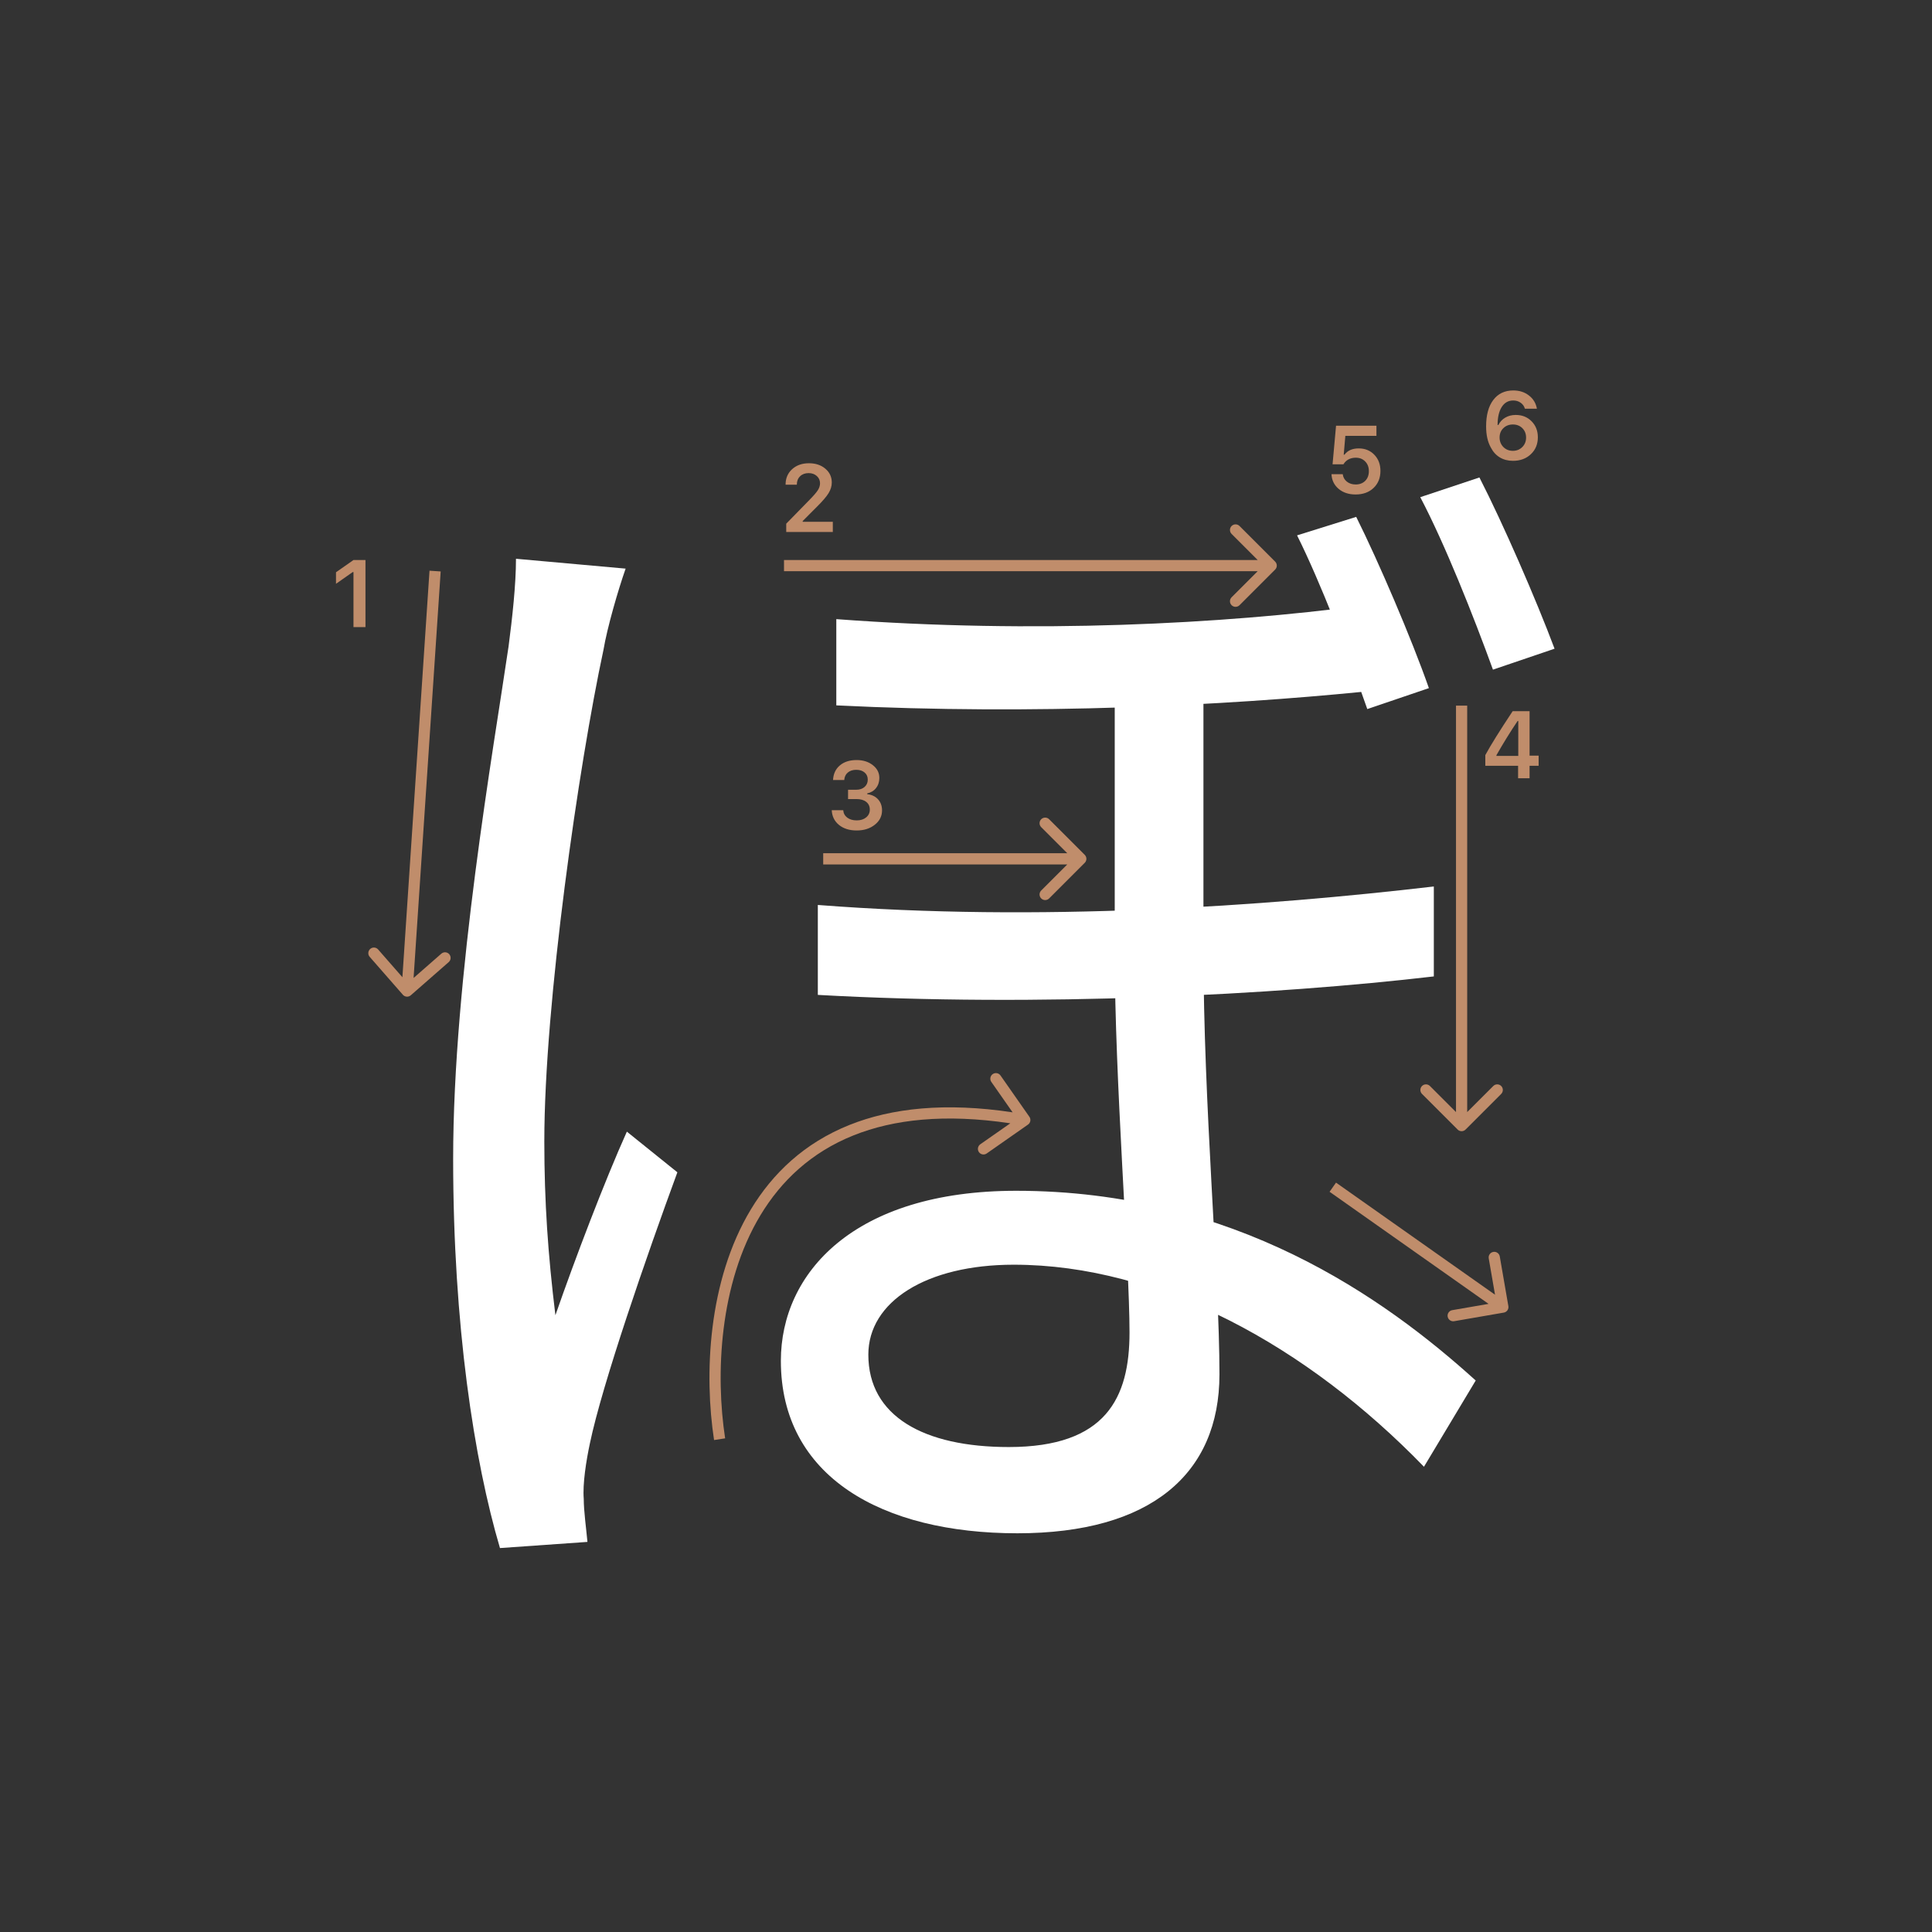 <svg width="345" height="345" viewBox="0 0 345 345" fill="none" xmlns="http://www.w3.org/2000/svg">
<rect x="0" y="0" width="345" height="345" fill="#333333" stroke="none"/>
<path d="M214.9 118.7C214.9 134.54 214.9 155.66 214.9 169.52C214.9 197.24 217.76 227.82 217.76 245.42C217.76 263.24 205.44 273.8 181.68 273.8C157.48 273.8 139.44 263.68 139.44 243C139.44 227.38 152.42 212.64 181.46 212.64C220.4 212.64 247.24 231.78 263.52 246.52L254.28 261.92C233.38 240.36 206.98 225.84 181.02 225.84C165.4 225.84 155.06 232.44 155.06 241.9C155.06 252.9 164.96 258.4 180.14 258.4C197.52 258.4 201.7 249.6 201.7 237.94C201.7 225.4 199.06 192.84 199.06 170.18C199.06 154.56 199.06 130.8 199.06 118.7H214.9ZM146.04 161.6C185.64 164.68 225.9 161.82 256.04 158.3V174.36C227.88 177.66 185.42 179.86 146.04 177.66V161.6ZM149.34 110.56C184.76 113.2 218.42 111.44 243.28 108.14V123.54C218.86 125.96 184.98 127.72 149.34 125.96V110.56ZM111.72 101.54C110.4 105.28 108.42 112.1 107.76 116.06C103.36 136.52 97.2 179.2 97.2 203.84C97.2 214.62 97.86 224.08 99.18 234.86C102.7 224.74 107.98 210.88 111.94 202.08L120.96 209.34C115.46 224.3 107.54 247.18 105.34 257.74C104.68 260.82 104.02 265 104.24 267.64C104.24 269.84 104.68 272.92 104.9 275.34L89.28 276.44C84.66 260.82 80.92 236.62 80.92 206.92C80.92 174.58 88.18 133.44 90.82 115.4C91.48 110.34 92.14 104.4 92.14 99.78L111.72 101.54ZM242.18 92.3C246.14 100.22 252.08 114.08 255.16 122.88L244.16 126.62C240.86 117.16 235.8 103.96 231.62 95.6L242.18 92.3ZM264.18 85.26C268.36 93.4 274.3 107.04 277.6 115.84L266.6 119.58C263.08 109.9 258.02 97.14 253.62 88.78L264.18 85.26Z" fill="white"/>
<path d="M242.066 88.299C240.832 88.299 239.82 87.961 239.028 87.286C238.237 86.611 237.816 85.742 237.767 84.68H239.775C239.842 85.228 240.088 85.67 240.514 86.008C240.94 86.345 241.463 86.514 242.083 86.514C242.786 86.514 243.353 86.298 243.785 85.867C244.222 85.43 244.44 84.854 244.44 84.14C244.44 83.426 244.222 82.848 243.785 82.405C243.353 81.957 242.791 81.733 242.1 81.733C241.613 81.733 241.178 81.835 240.796 82.04C240.42 82.245 240.121 82.535 239.9 82.912H237.958L238.58 76.022H245.793V77.832H240.24L239.95 81.193H240.091C240.644 80.446 241.488 80.073 242.623 80.073C243.757 80.073 244.687 80.449 245.412 81.202C246.142 81.954 246.507 82.917 246.507 84.09C246.507 85.341 246.098 86.356 245.279 87.137C244.465 87.912 243.395 88.299 242.066 88.299Z" fill="#C08D6B"/>
<path d="M270.167 82.29C269.287 82.29 268.509 82.088 267.834 81.685C267.159 81.281 266.622 80.694 266.224 79.925C265.659 78.929 265.377 77.667 265.377 76.14C265.377 74.125 265.803 72.554 266.655 71.425C267.513 70.29 268.706 69.723 270.233 69.723C271.323 69.723 272.253 70.022 273.022 70.62C273.797 71.212 274.273 72 274.45 72.985H272.308C272.175 72.532 271.921 72.175 271.544 71.915C271.174 71.649 270.731 71.516 270.216 71.516C269.342 71.516 268.659 71.903 268.166 72.678C267.674 73.447 267.427 74.518 267.427 75.891H267.568C267.851 75.321 268.263 74.881 268.805 74.571C269.347 74.255 269.97 74.098 270.673 74.098C271.813 74.098 272.754 74.474 273.495 75.227C274.242 75.979 274.616 76.931 274.616 78.082C274.616 79.316 274.198 80.326 273.362 81.112C272.532 81.898 271.467 82.29 270.167 82.29ZM270.142 80.506C270.817 80.506 271.381 80.282 271.835 79.834C272.289 79.38 272.516 78.818 272.516 78.148C272.516 77.462 272.294 76.901 271.852 76.463C271.409 76.021 270.844 75.799 270.158 75.799C269.472 75.799 268.905 76.018 268.457 76.455C268.008 76.892 267.784 77.446 267.784 78.115C267.784 78.796 268.008 79.366 268.457 79.825C268.91 80.279 269.472 80.506 270.142 80.506Z" fill="#C08D6B"/>
<path d="M140.283 86.525C140.283 85.407 140.671 84.494 141.445 83.786C142.226 83.077 143.23 82.723 144.458 82.723C145.643 82.723 146.617 83.047 147.38 83.694C148.15 84.342 148.534 85.166 148.534 86.168C148.534 86.81 148.34 87.446 147.953 88.077C147.566 88.703 146.863 89.519 145.845 90.526L143.338 93.041V93.182H148.717V95H140.399V93.514L144.392 89.43C145.211 88.6 145.756 87.978 146.027 87.562C146.299 87.142 146.434 86.721 146.434 86.301C146.434 85.775 146.24 85.341 145.853 84.998C145.471 84.654 144.984 84.483 144.392 84.483C143.767 84.483 143.26 84.671 142.873 85.047C142.486 85.424 142.292 85.916 142.292 86.525V86.558H140.283V86.525Z" fill="#C08D6B"/>
<path d="M271.087 138.978V136.745H265.235V134.836C266.209 133.043 267.836 130.431 270.116 127H273.138V134.936H274.756V136.745H273.138V138.978H271.087ZM267.219 134.861V134.985H271.121V128.743H271.004C269.709 130.658 268.448 132.697 267.219 134.861Z" fill="#C08D6B"/>
<path d="M151.439 142.688V141.027H152.9C153.509 141.027 154.004 140.861 154.386 140.529C154.768 140.192 154.958 139.755 154.958 139.218C154.958 138.687 154.77 138.263 154.394 137.948C154.023 137.627 153.525 137.466 152.9 137.466C152.28 137.466 151.777 137.63 151.389 137.956C151.007 138.283 150.797 138.728 150.758 139.292H148.758C148.813 138.191 149.217 137.322 149.97 136.686C150.722 136.044 151.721 135.723 152.966 135.723C154.128 135.723 155.094 136.028 155.863 136.636C156.638 137.239 157.025 138 157.025 138.919C157.025 139.622 156.829 140.222 156.436 140.72C156.049 141.218 155.523 141.536 154.859 141.675V141.816C155.678 141.91 156.323 142.217 156.793 142.737C157.269 143.257 157.507 143.916 157.507 144.713C157.507 145.742 157.075 146.597 156.212 147.278C155.354 147.958 154.275 148.299 152.975 148.299C151.685 148.299 150.634 147.97 149.82 147.311C149.012 146.653 148.581 145.775 148.525 144.68H150.576C150.62 145.233 150.861 145.676 151.298 146.008C151.735 146.334 152.299 146.498 152.991 146.498C153.677 146.498 154.236 146.32 154.668 145.966C155.105 145.607 155.324 145.145 155.324 144.58C155.324 143.993 155.111 143.531 154.685 143.194C154.258 142.856 153.677 142.688 152.941 142.688H151.439Z" fill="#C08D6B"/>
<path d="M63.121 111.978V102.158H62.98L60 104.25V102.191L63.129 100H65.263V111.978H63.121Z" fill="#C08D6B"/>
<path fill-rule="evenodd" clip-rule="evenodd" d="M80.127 171.804L73.354 177.731C72.938 178.094 72.306 178.052 71.943 177.636L66.016 170.863C65.653 170.448 65.695 169.816 66.11 169.452C66.526 169.088 67.158 169.131 67.521 169.546L71.858 174.503L76.698 101.911L78.693 102.044L73.854 174.636L78.81 170.299C79.226 169.935 79.857 169.977 80.221 170.393C80.585 170.809 80.543 171.44 80.127 171.804Z" fill="#C08D6B"/>
<path fill-rule="evenodd" clip-rule="evenodd" d="M187.343 146.293L193.707 152.657C194.098 153.047 194.098 153.681 193.707 154.071L187.343 160.435C186.953 160.826 186.319 160.826 185.929 160.435C185.538 160.045 185.538 159.411 185.929 159.021L190.586 154.364L147 154.364L147 152.364L190.586 152.364L185.929 147.707C185.538 147.317 185.538 146.683 185.929 146.293C186.319 145.902 186.953 145.902 187.343 146.293Z" fill="#C08D6B"/>
<path fill-rule="evenodd" clip-rule="evenodd" d="M221.343 93.929L227.707 100.293C228.098 100.683 228.098 101.317 227.707 101.707L221.343 108.071C220.953 108.462 220.319 108.462 219.929 108.071C219.538 107.68 219.538 107.047 219.929 106.657L224.586 102L140 102L140 100L224.586 100L219.929 95.343C219.538 94.953 219.538 94.319 219.929 93.929C220.319 93.538 220.953 93.538 221.343 93.929Z" fill="#C08D6B"/>
<path fill-rule="evenodd" clip-rule="evenodd" d="M268.071 195.343L261.707 201.707C261.317 202.098 260.684 202.098 260.293 201.707L253.929 195.343C253.539 194.953 253.539 194.319 253.929 193.929C254.32 193.538 254.953 193.538 255.343 193.929L260 198.586L260 126L262 126L262 198.586L266.657 193.929C267.048 193.538 267.681 193.538 268.071 193.929C268.462 194.319 268.462 194.953 268.071 195.343Z" fill="#C08D6B"/>
<path fill-rule="evenodd" clip-rule="evenodd" d="M267.817 224.369L269.351 233.238C269.446 233.782 269.081 234.299 268.537 234.393L259.668 235.928C259.124 236.022 258.607 235.657 258.512 235.113C258.418 234.569 258.783 234.051 259.327 233.957L265.817 232.834L237.424 212.817L238.576 211.183L266.969 231.2L265.846 224.71C265.752 224.166 266.117 223.649 266.661 223.554C267.205 223.46 267.723 223.825 267.817 224.369Z" fill="#C08D6B"/>
<path fill-rule="evenodd" clip-rule="evenodd" d="M183.82 199.427C184.136 199.879 184.026 200.503 183.573 200.819L176.198 205.977C175.745 206.294 175.122 206.184 174.805 205.731C174.489 205.278 174.599 204.655 175.052 204.338L180.411 200.59C168.708 198.842 159.549 199.893 152.426 202.742C144.831 205.781 139.476 210.895 135.794 217.004C128.4 229.271 127.757 245.552 129.489 256.848L127.512 257.151C125.743 245.615 126.351 228.796 134.081 215.971C137.962 209.534 143.638 204.104 151.684 200.886C159.233 197.865 168.801 196.818 180.822 198.63L177.023 193.198C176.706 192.745 176.817 192.122 177.269 191.805C177.722 191.489 178.345 191.599 178.662 192.051L183.82 199.427Z" fill="#C08D6B"/>
</svg>
